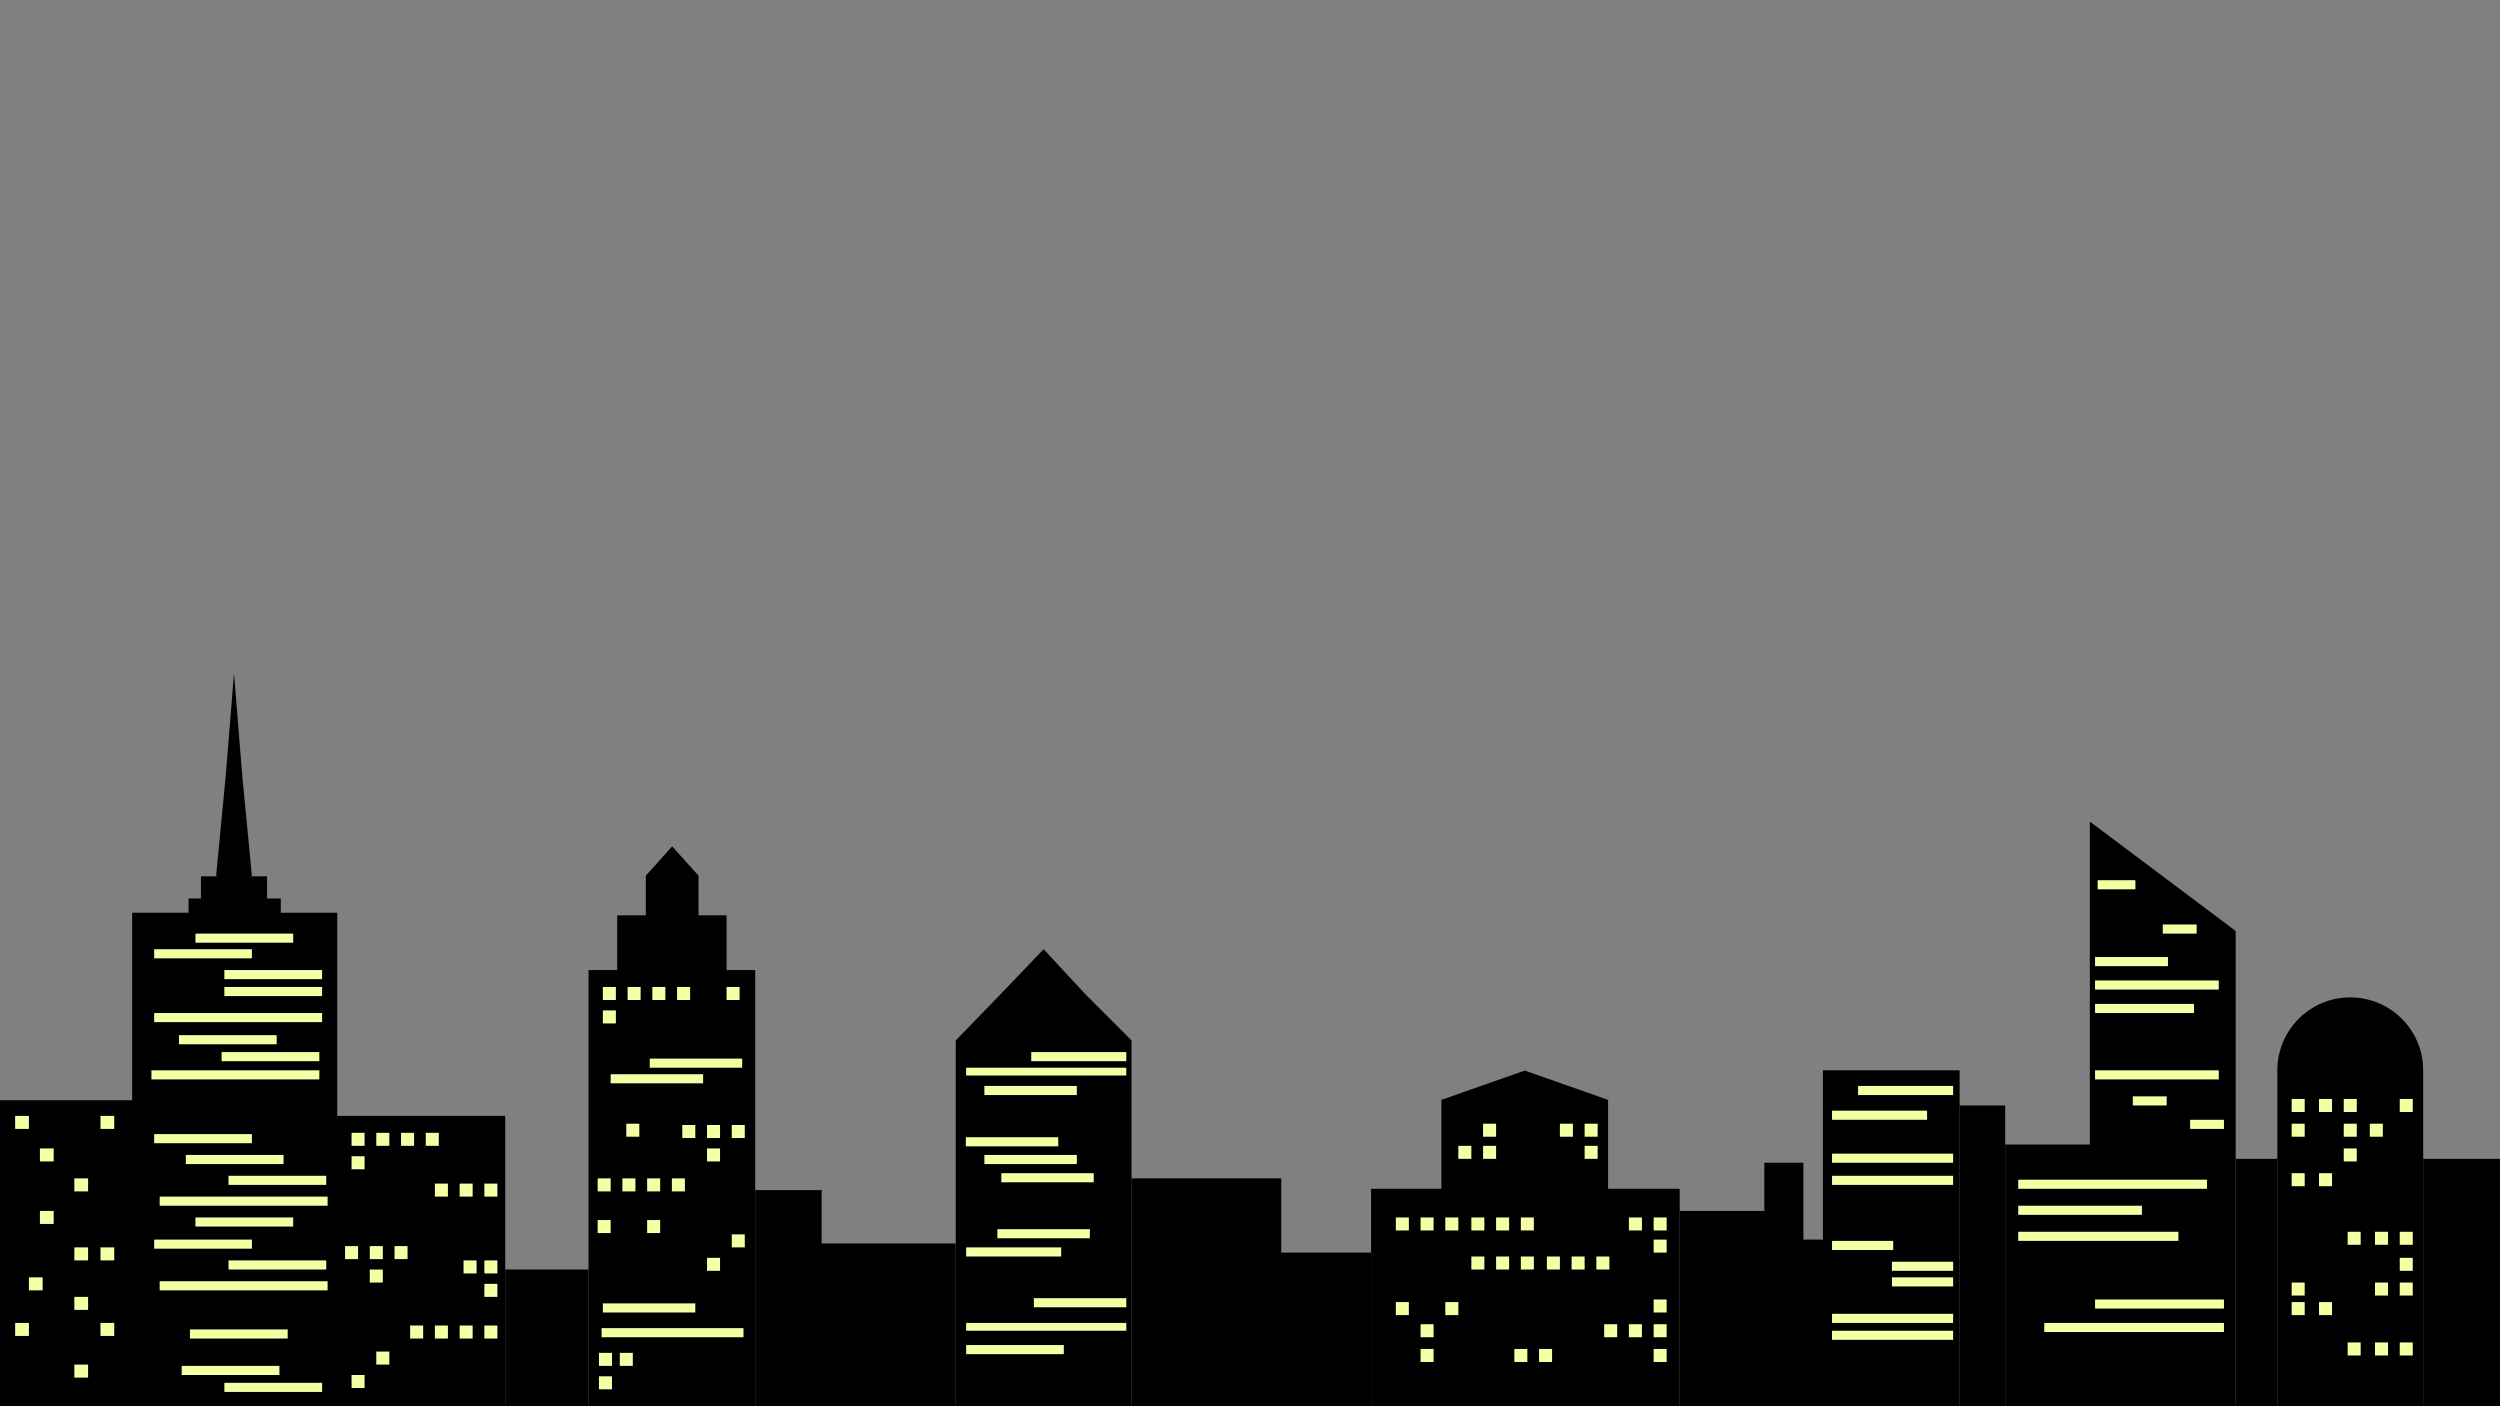 <?xml version="1.0" encoding="UTF-8"?>
<svg id="Baggrund" xmlns="http://www.w3.org/2000/svg" viewBox="0 0 1920 1080">
  <rect x="0" y="0" width="1920" height="1080" fill="#808080" stroke="none"/>
  <defs>
    <style>
      .cls-1 {
        fill: #f5ffa4;
      }
    </style>
  </defs>
  <g id="stjerner">
    <g>
      <g>
        <polygon points="215.66 701 215.66 690 205.09 690 205.09 673 192.2 673 193.45 672.5 186.12 596.48 179.71 517 173.31 596.48 165.98 672.5 167.23 673 154.34 673 154.34 690 144.83 690 144.83 701 101.49 701 101.49 845 0 845 0 1080 101.49 1080 125.8 1080 259 1080 259 701 215.66 701"/>
        <rect class="cls-1" x="150.11" y="717" width="75.06" height="7"/>
        <rect class="cls-1" x="118.4" y="729" width="75.06" height="7"/>
        <rect class="cls-1" x="172.31" y="745" width="75.06" height="7"/>
        <rect class="cls-1" x="172.31" y="758" width="75.06" height="7"/>
        <rect class="cls-1" x="118.4" y="778" width="128.97" height="7"/>
        <rect class="cls-1" x="116.29" y="822" width="128.97" height="7"/>
        <rect class="cls-1" x="137.43" y="795" width="75.06" height="7"/>
        <rect class="cls-1" x="170.2" y="808" width="75.06" height="7"/>
        <rect class="cls-1" x="118.4" y="871" width="75.06" height="7"/>
        <rect class="cls-1" x="142.71" y="887" width="75.06" height="7"/>
        <rect class="cls-1" x="175.49" y="903" width="75.06" height="7"/>
        <rect class="cls-1" x="122.63" y="919" width="128.97" height="7"/>
        <rect class="cls-1" x="122.63" y="984" width="128.97" height="7"/>
        <rect class="cls-1" x="150.11" y="935" width="75.06" height="7"/>
        <rect class="cls-1" x="118.4" y="952" width="75.06" height="7"/>
        <rect class="cls-1" x="175.49" y="968" width="75.06" height="7"/>
        <rect class="cls-1" x="139.54" y="1049" width="75.06" height="7"/>
        <rect class="cls-1" x="172.31" y="1062" width="75.06" height="7"/>
        <rect class="cls-1" x="145.89" y="1021" width="75.06" height="7"/>
        <rect class="cls-1" x="11.63" y="857" width="10.57" height="10"/>
        <rect class="cls-1" x="77.17" y="857" width="10.57" height="10"/>
        <rect class="cls-1" x="30.66" y="882" width="10.57" height="10"/>
        <rect class="cls-1" x="57.09" y="905" width="10.57" height="10"/>
        <rect class="cls-1" x="30.66" y="930" width="10.57" height="10"/>
        <rect class="cls-1" x="77.17" y="1016" width="10.57" height="10"/>
        <rect class="cls-1" x="57.09" y="996" width="10.57" height="10"/>
        <rect class="cls-1" x="57.09" y="1048" width="10.57" height="10"/>
        <rect class="cls-1" x="11.63" y="1016" width="10.57" height="10"/>
        <rect class="cls-1" x="22.2" y="981" width="10.57" height="10"/>
        <rect class="cls-1" x="77.17" y="958" width="10.57" height="10"/>
        <rect class="cls-1" x="57.09" y="958" width="10.57" height="10"/>
      </g>
      <g>
        <rect x="258" y="857" width="130" height="223"/>
        <rect class="cls-1" x="289" y="870" width="10" height="10"/>
        <rect class="cls-1" x="270" y="870" width="10" height="10"/>
        <rect class="cls-1" x="327" y="870" width="10" height="10"/>
        <rect class="cls-1" x="308" y="870" width="10" height="10"/>
        <rect class="cls-1" x="270" y="888" width="10" height="10"/>
        <rect class="cls-1" x="334" y="909" width="10" height="10"/>
        <rect class="cls-1" x="372" y="909" width="10" height="10"/>
        <rect class="cls-1" x="353" y="909" width="10" height="10"/>
        <rect class="cls-1" x="372" y="968" width="10" height="10"/>
        <rect class="cls-1" x="372" y="986" width="10" height="10"/>
        <rect class="cls-1" x="284" y="975" width="10" height="10"/>
        <rect class="cls-1" x="356" y="968" width="10" height="10"/>
        <rect class="cls-1" x="284" y="957" width="10" height="10"/>
        <rect class="cls-1" x="265" y="957" width="10" height="10"/>
        <rect class="cls-1" x="303" y="957" width="10" height="10"/>
        <rect class="cls-1" x="334" y="1018" width="10" height="10"/>
        <rect class="cls-1" x="315" y="1018" width="10" height="10"/>
        <rect class="cls-1" x="372" y="1018" width="10" height="10"/>
        <rect class="cls-1" x="353" y="1018" width="10" height="10"/>
        <rect class="cls-1" x="270" y="1056" width="10" height="10"/>
        <rect class="cls-1" x="289" y="1038" width="10" height="10"/>
      </g>
      <g>
        <polygon points="558 745 558 703 536.45 703 536.45 672.5 516.22 650 496 672.5 496 703 474 703 474 745 452 745 452 1080 580 1080 580 745 558 745"/>
        <rect class="cls-1" x="482" y="758" width="10" height="10"/>
        <rect class="cls-1" x="463" y="758" width="10" height="10"/>
        <rect class="cls-1" x="520" y="758" width="10" height="10"/>
        <rect class="cls-1" x="501" y="758" width="10" height="10"/>
        <rect class="cls-1" x="463" y="776" width="10" height="10"/>
        <rect class="cls-1" x="558" y="758" width="10" height="10"/>
        <rect class="cls-1" x="499" y="813" width="71" height="7"/>
        <rect class="cls-1" x="469" y="825" width="71" height="7"/>
        <rect class="cls-1" x="462" y="1020" width="109" height="7"/>
        <rect class="cls-1" x="543" y="882" width="10" height="10"/>
        <rect class="cls-1" x="543" y="864" width="10" height="10"/>
        <rect class="cls-1" x="524" y="864" width="10" height="10"/>
        <rect class="cls-1" x="562" y="864" width="10" height="10"/>
        <rect class="cls-1" x="476" y="1039" width="10" height="10"/>
        <rect class="cls-1" x="460" y="1057" width="10" height="10"/>
        <rect class="cls-1" x="460" y="1039" width="10" height="10"/>
        <rect class="cls-1" x="478" y="905" width="10" height="10"/>
        <rect class="cls-1" x="459" y="905" width="10" height="10"/>
        <rect class="cls-1" x="516" y="905" width="10" height="10"/>
        <rect class="cls-1" x="497" y="905" width="10" height="10"/>
        <rect class="cls-1" x="543" y="966" width="10" height="10"/>
        <rect class="cls-1" x="562" y="948" width="10" height="10"/>
        <rect class="cls-1" x="463" y="1001" width="71" height="7"/>
        <rect class="cls-1" x="481" y="863" width="10" height="10"/>
        <rect class="cls-1" x="497" y="937" width="10" height="10"/>
        <rect class="cls-1" x="459" y="937" width="10" height="10"/>
      </g>
      <g>
        <polygon points="868.93 799 834 764 801.5 729 768 764 734.07 799 734 799 734 1080 869 1080 869 799 868.93 799"/>
        <rect class="cls-1" x="792" y="808" width="73" height="7"/>
        <rect class="cls-1" x="742" y="820" width="123" height="6"/>
        <rect class="cls-1" x="756" y="834" width="71" height="7"/>
        <rect class="cls-1" x="741.74" y="873.39" width="71" height="7"/>
        <rect class="cls-1" x="756" y="887" width="71" height="7"/>
        <rect class="cls-1" x="769" y="901" width="71" height="7"/>
        <rect class="cls-1" x="766" y="944" width="71" height="7"/>
        <rect class="cls-1" x="742" y="958" width="73" height="7"/>
        <rect class="cls-1" x="794" y="997" width="71" height="7"/>
        <rect class="cls-1" x="742" y="1033" width="75" height="7"/>
        <rect class="cls-1" x="742" y="1016" width="123" height="6"/>
      </g>
      <polygon points="1235 913 1235 889.7 1235 845 1235 844.7 1171 822.2 1107 844.7 1107 845 1107 889.7 1107 913 1053 913 1053 1080 1290 1080 1290 913 1235 913"/>
      <rect class="cls-1" x="1072" y="935" width="10" height="10"/>
      <rect class="cls-1" x="1110" y="935" width="10" height="10"/>
      <rect class="cls-1" x="1091" y="935" width="10" height="10"/>
      <rect class="cls-1" x="1130" y="935" width="10" height="10"/>
      <rect class="cls-1" x="1168" y="935" width="10" height="10"/>
      <rect class="cls-1" x="1149" y="935" width="10" height="10"/>
      <rect class="cls-1" x="1130" y="965" width="10" height="10"/>
      <rect class="cls-1" x="1168" y="965" width="10" height="10"/>
      <rect class="cls-1" x="1149" y="965" width="10" height="10"/>
      <rect class="cls-1" x="1188" y="965" width="10" height="10"/>
      <rect class="cls-1" x="1226" y="965" width="10" height="10"/>
      <rect class="cls-1" x="1207" y="965" width="10" height="10"/>
      <rect class="cls-1" x="1270" y="935" width="10" height="10"/>
      <rect class="cls-1" x="1251" y="935" width="10" height="10"/>
      <rect class="cls-1" x="1270" y="952" width="10" height="10"/>
      <rect class="cls-1" x="1072" y="1000" width="10" height="10"/>
      <rect class="cls-1" x="1091" y="1017" width="10" height="10"/>
      <rect class="cls-1" x="1110" y="1000" width="10" height="10"/>
      <rect class="cls-1" x="1232" y="1017" width="10" height="10"/>
      <rect class="cls-1" x="1270" y="1017" width="10" height="10"/>
      <rect class="cls-1" x="1251" y="1017" width="10" height="10"/>
      <rect class="cls-1" x="1270" y="1036" width="10" height="10"/>
      <rect class="cls-1" x="1270" y="998" width="10" height="10"/>
      <rect class="cls-1" x="1182" y="1036" width="10" height="10"/>
      <rect class="cls-1" x="1163" y="1036" width="10" height="10"/>
      <rect class="cls-1" x="1091" y="1036" width="10" height="10"/>
      <rect class="cls-1" x="1217" y="863" width="10" height="10"/>
      <rect class="cls-1" x="1198" y="863" width="10" height="10"/>
      <rect class="cls-1" x="1217" y="880" width="10" height="10"/>
      <rect class="cls-1" x="1139" y="880" width="10" height="10"/>
      <rect class="cls-1" x="1120" y="880" width="10" height="10"/>
      <rect class="cls-1" x="1139" y="863" width="10" height="10"/>
      <g>
        <rect x="1400" y="822" width="105" height="258"/>
        <rect class="cls-1" x="1427" y="834" width="73" height="7"/>
        <rect class="cls-1" x="1407" y="853" width="73" height="7"/>
        <rect class="cls-1" x="1407" y="886" width="93" height="7"/>
        <rect class="cls-1" x="1407" y="903" width="93" height="7"/>
        <rect class="cls-1" x="1407" y="953" width="47" height="7"/>
        <rect class="cls-1" x="1453" y="969" width="47" height="7"/>
        <rect class="cls-1" x="1453" y="981" width="47" height="7"/>
        <rect class="cls-1" x="1407" y="1009" width="93" height="7"/>
        <rect class="cls-1" x="1407" y="1022" width="93" height="7"/>
      </g>
      <path d="m1805,766c-30.93,0-56,25.07-56,56v258h112v-258c0-30.93-25.07-56-56-56Z"/>
      <g>
        <polygon points="1605 631 1605 715 1605 718 1605 879 1540 879 1540 1080 1605 1080 1635 1080 1717 1080 1717 715 1605 631"/>
        <rect class="cls-1" x="1609" y="735" width="56" height="7"/>
        <rect class="cls-1" x="1609" y="753" width="95" height="7"/>
        <rect class="cls-1" x="1609" y="771" width="76" height="7"/>
        <rect class="cls-1" x="1611" y="676" width="29" height="7"/>
        <rect class="cls-1" x="1661" y="710" width="26" height="7"/>
        <rect class="cls-1" x="1609" y="822" width="95" height="7"/>
        <rect class="cls-1" x="1682" y="860" width="26" height="7"/>
        <rect class="cls-1" x="1550" y="906" width="145" height="7"/>
        <rect class="cls-1" x="1550" y="926" width="95" height="7"/>
        <rect class="cls-1" x="1550" y="946" width="123" height="7"/>
        <rect class="cls-1" x="1638" y="842" width="26" height="7"/>
        <rect class="cls-1" x="1609" y="998" width="99" height="7"/>
        <rect class="cls-1" x="1570" y="1016" width="138" height="7"/>
      </g>
      <rect class="cls-1" x="1760" y="844" width="10" height="10"/>
      <rect class="cls-1" x="1843" y="844" width="10" height="10"/>
      <rect class="cls-1" x="1800" y="844" width="10" height="10"/>
      <rect class="cls-1" x="1820" y="863" width="10" height="10"/>
      <rect class="cls-1" x="1800" y="863" width="10" height="10"/>
      <rect class="cls-1" x="1800" y="882" width="10" height="10"/>
      <rect class="cls-1" x="1781" y="844" width="10" height="10"/>
      <rect class="cls-1" x="1781" y="901" width="10" height="10"/>
      <rect class="cls-1" x="1760" y="901" width="10" height="10"/>
      <rect class="cls-1" x="1803" y="946" width="10" height="10"/>
      <rect class="cls-1" x="1843" y="946" width="10" height="10"/>
      <rect class="cls-1" x="1824" y="946" width="10" height="10"/>
      <rect class="cls-1" x="1843" y="966" width="10" height="10"/>
      <rect class="cls-1" x="1843" y="985" width="10" height="10"/>
      <rect class="cls-1" x="1824" y="985" width="10" height="10"/>
      <rect class="cls-1" x="1760" y="863" width="10" height="10"/>
      <rect class="cls-1" x="1781" y="1000" width="10" height="10"/>
      <rect class="cls-1" x="1760" y="1000" width="10" height="10"/>
      <rect class="cls-1" x="1760" y="985" width="10" height="10"/>
      <rect class="cls-1" x="1803" y="1031" width="10" height="10"/>
      <rect class="cls-1" x="1843" y="1031" width="10" height="10"/>
      <rect class="cls-1" x="1824" y="1031" width="10" height="10"/>
      <polygon points="984 962 984 905 869 905 869 1080 963 1080 984 1080 1053 1080 1053 962 984 962"/>
      <polygon points="1385 952 1385 893 1355 893 1355 930 1290 930 1290 1080 1355 1080 1376 1080 1385 1080 1404 1080 1404 952 1385 952"/>
      <g>
        <rect x="1505" y="849" width="35" height="231"/>
        <rect x="1717" y="890" width="32" height="190"/>
        <rect x="1861" y="890" width="59" height="190"/>
      </g>
      <polygon points="631 955 631 914 580 914 580 1080 631 1080 734 1080 734 955 631 955"/>
      <rect x="388" y="975" width="64" height="105"/>
    </g>
  </g>
</svg>